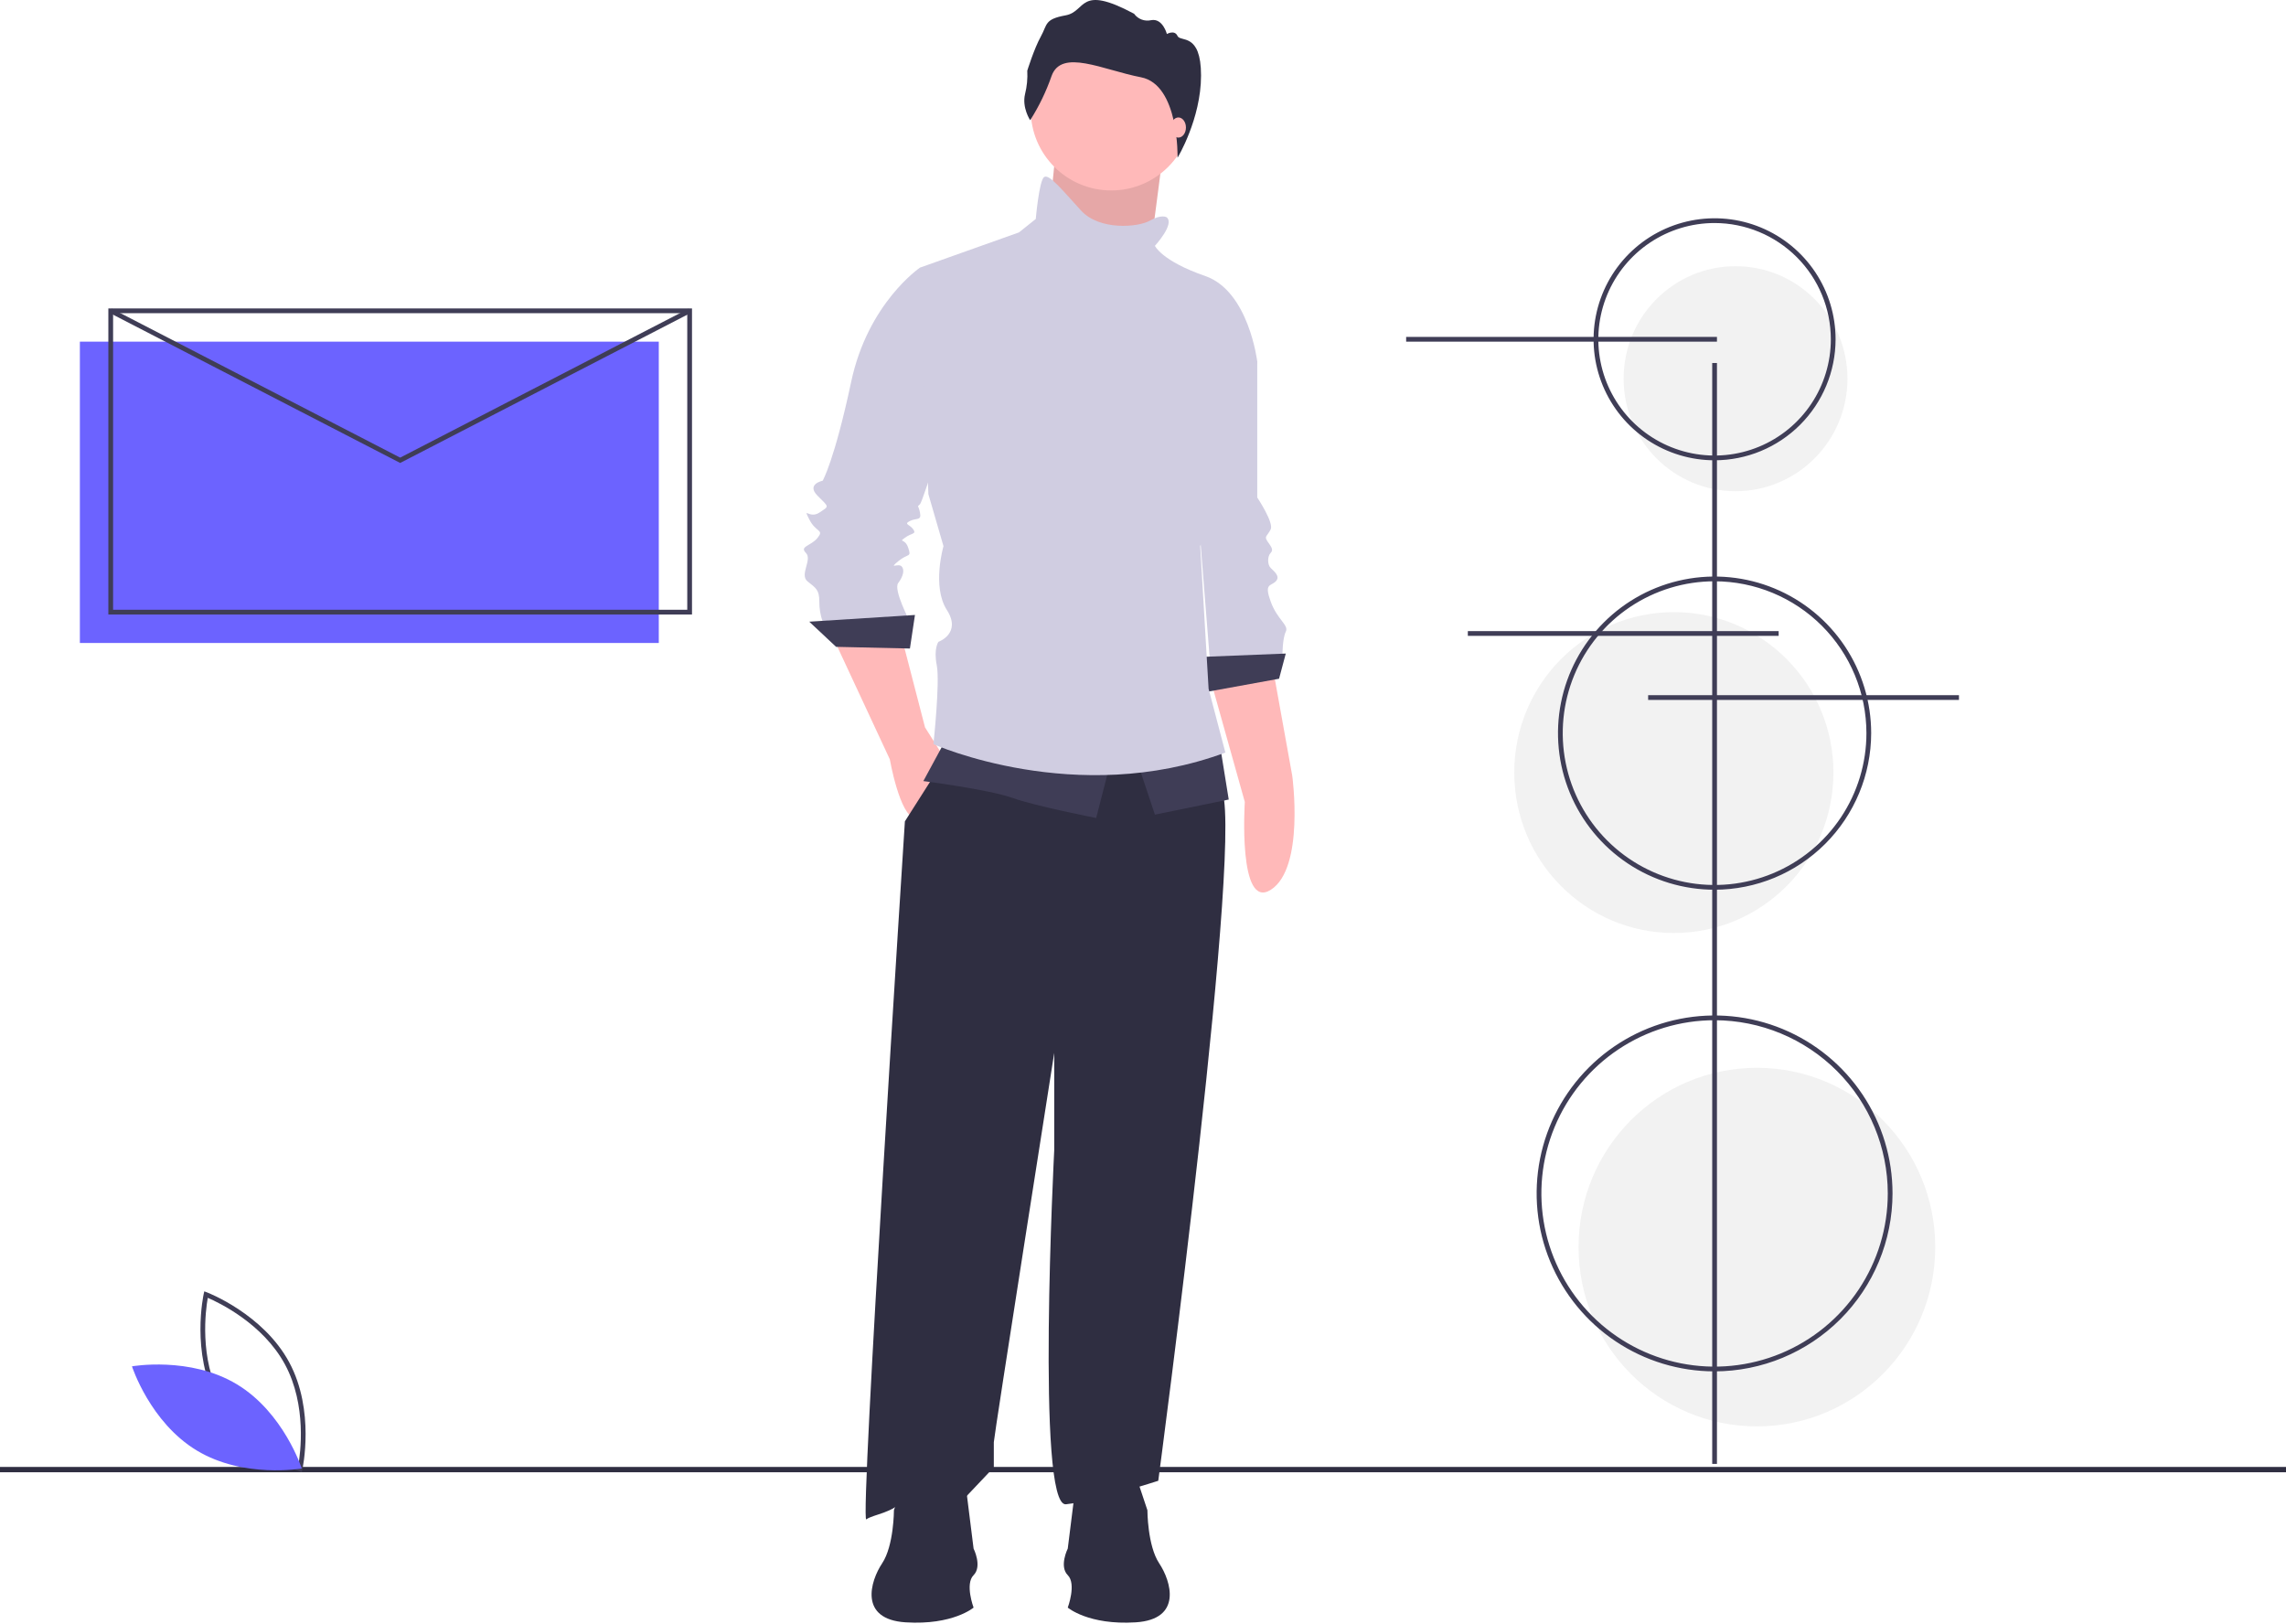 <svg width="539" height="383" viewBox="0 0 539 383" fill="none" xmlns="http://www.w3.org/2000/svg">
<g clip-path="url(#clip0)">
<path d="M409.21 115.82C423.782 115.82 435.596 103.944 435.596 89.294C435.596 74.643 423.782 62.767 409.21 62.767C394.637 62.767 382.823 74.643 382.823 89.294C382.823 103.944 394.637 115.82 409.21 115.82Z" fill="#F2F2F2"/>
<path d="M394.665 219.984C415.446 219.984 432.293 203.048 432.293 182.156C432.293 161.265 415.446 144.329 394.665 144.329C373.884 144.329 357.037 161.265 357.037 182.156C357.037 203.048 373.884 219.984 394.665 219.984Z" fill="#F2F2F2"/>
<path d="M414.245 336.312C437.469 336.312 456.295 317.386 456.295 294.039C456.295 270.692 437.469 251.766 414.245 251.766C391.022 251.766 372.195 270.692 372.195 294.039C372.195 317.386 391.022 336.312 414.245 336.312Z" fill="#F2F2F2"/>
<path d="M155.331 80.555H18.834V151.601H155.331V80.555Z" fill="#6C63FF"/>
<path d="M539 345.874H0V347.127H539V345.874Z" fill="#2F2E41"/>
<path d="M285.361 160.029L293.506 189.082C293.506 189.082 291.827 214.815 299.659 209.78C307.674 204.628 304.694 182.928 304.694 182.928L299.999 156.865L285.361 160.029Z" fill="#FFB9B9"/>
<path d="M289.713 78.531L296.439 85.257V117.302C296.439 117.302 300.395 123.237 299.604 124.819C298.813 126.402 298.021 126.402 298.813 127.588C299.604 128.775 300.395 129.567 299.604 130.358C298.813 131.149 298.813 133.127 299.604 133.918C300.395 134.71 301.978 135.897 300.791 137.083C299.604 138.27 298.021 137.479 299.604 141.831C301.186 146.183 303.956 147.37 303.164 148.952C302.373 150.535 302.373 154.491 302.373 154.491L285.361 156.865L281.801 112.159L289.713 78.531Z" fill="#D0CDE1"/>
<path d="M303.164 154.095L283.383 154.886L284.174 163.194L301.582 160.03L303.164 154.095Z" fill="#3F3D56"/>
<path d="M248.767 37.189L246.393 60.926L270.526 64.486L272.306 50.838L274.086 37.189H248.767Z" fill="#FFB9B9"/>
<path opacity="0.1" d="M248.767 37.189L246.393 60.926L270.526 64.486L272.306 50.838L274.086 37.189H248.767Z" fill="black"/>
<path d="M196.347 150.139L209.798 179.019C209.798 179.019 212.172 192.471 215.732 192.866C219.293 193.262 222.853 179.019 222.853 179.019L218.106 171.503L212.567 150.139H196.347Z" fill="#FFB9B9"/>
<path d="M224.435 176.25L213.358 193.657C213.358 193.657 202.676 359.423 204.259 358.236C205.841 357.05 210.984 356.654 212.962 353.489C214.94 350.324 227.205 353.489 227.205 353.489L234.326 345.972V340.038C234.326 338.851 248.568 248.253 248.568 248.253V271.199C248.568 271.199 244.216 355.467 251.338 354.676C258.459 353.885 273.097 349.137 273.097 349.137C273.097 349.137 294.065 191.679 287.735 185.745C281.405 179.811 278.636 166.359 278.636 166.359L224.435 176.25Z" fill="#2F2E41"/>
<path d="M262.019 44.903C272.507 44.903 281.009 36.401 281.009 25.913C281.009 15.425 272.507 6.923 262.019 6.923C251.531 6.923 243.029 15.425 243.029 25.913C243.029 36.401 251.531 44.903 262.019 44.903Z" fill="#FFB9B9"/>
<path d="M219.688 64.684L216.919 63.102C216.919 63.102 204.655 71.41 200.698 90.004C196.742 108.598 193.973 113.346 193.973 113.346C193.973 113.346 190.016 114.137 192.786 116.907C195.555 119.676 195.555 119.28 193.181 120.863C190.808 122.445 189.225 119.28 190.808 122.445C192.39 125.61 194.368 124.819 192.786 126.797C191.203 128.775 188.434 128.775 190.016 130.358C191.599 131.94 188.434 135.501 190.412 137.083C192.39 138.666 193.181 139.061 193.181 141.831C193.169 143.447 193.437 145.053 193.973 146.578H214.545C214.545 146.578 210.589 139.061 211.776 137.479C212.963 135.896 213.358 134.314 212.567 133.523C211.776 132.731 209.402 134.314 211.776 132.336C214.149 130.358 214.941 131.545 214.149 129.171C213.358 126.797 211.776 127.984 213.358 126.797C214.941 125.61 216.128 126.006 215.336 124.819C214.545 123.632 212.963 123.632 214.545 122.841C216.128 122.05 217.314 122.841 216.919 120.863C216.523 118.885 216.128 119.676 216.919 118.885C217.71 118.094 226.018 91.191 226.018 90.4C226.018 89.609 219.688 64.684 219.688 64.684Z" fill="#D0CDE1"/>
<path d="M215.732 144.996L190.808 146.579L197.138 152.513L214.545 152.908L215.732 144.996Z" fill="#3F3D56"/>
<path d="M222.853 174.667L217.71 184.162C217.71 184.162 233.139 186.141 238.678 188.119C244.217 190.097 258.459 192.866 258.459 192.866L262.02 179.019L222.853 174.667Z" fill="#3F3D56"/>
<path d="M267.954 179.019L272.306 192.075L289.714 188.514L287.736 176.25L267.954 179.019Z" fill="#3F3D56"/>
<path d="M275.076 51.233C275.076 51.233 273.889 50.442 271.119 52.025C268.35 53.607 259.251 54.398 254.899 49.651C250.547 44.903 247.382 40.947 246.195 41.738C245.008 42.529 244.217 51.629 244.217 51.629L240.261 54.794L216.919 63.102L218.897 116.511L222.458 128.775C222.458 128.775 219.688 138.27 223.249 143.809C226.809 149.348 221.271 151.326 221.271 151.326C221.271 151.326 220.084 152.908 220.875 156.865C221.666 160.821 220.084 175.459 220.084 175.459C220.084 175.459 253.712 190.493 288.922 177.437L284.966 162.403L282.988 128.775C282.988 128.775 284.966 123.237 284.57 120.863C284.175 118.489 296.439 85.257 296.439 85.257C296.439 85.257 294.461 68.641 284.175 65.08C273.889 61.519 272.306 57.959 272.306 57.959C272.306 57.959 277.054 52.816 275.076 51.233Z" fill="#D0CDE1"/>
<path d="M242.898 28.346C242.898 28.346 240.926 25.388 241.684 22.202C242.138 20.394 242.317 18.527 242.215 16.666C242.215 16.666 243.808 11.508 245.401 8.626C246.994 5.744 246.235 4.53 251.241 3.62C256.247 2.71 254.199 -3.813 267.396 3.241C267.842 3.862 268.461 4.338 269.176 4.608C269.892 4.878 270.671 4.93 271.416 4.758C274.147 4.227 275.133 8.019 275.133 8.019C275.133 8.019 276.953 6.957 277.635 8.474C278.318 9.991 283.185 7.564 283.185 17.803C283.185 28.042 277.647 37.188 277.647 37.188C277.647 37.188 278.053 19.965 269.027 18.22C260.001 16.476 250.293 11.394 247.942 17.917C246.672 21.578 244.98 25.078 242.898 28.346Z" fill="#2F2E41"/>
<path d="M277.845 32.441C278.828 32.441 279.625 31.378 279.625 30.067C279.625 28.756 278.828 27.694 277.845 27.694C276.862 27.694 276.064 28.756 276.064 30.067C276.064 31.378 276.862 32.441 277.845 32.441Z" fill="#FFB9B9"/>
<path d="M267.757 347.736L270.539 356.083C270.539 356.083 270.539 364.43 273.322 368.603C276.104 372.777 278.886 381.819 267.757 382.515C256.628 383.211 251.759 379.037 251.759 379.037C251.759 379.037 253.845 373.472 251.759 371.386C249.672 369.299 251.759 365.125 251.759 365.125L253.845 348.431L267.757 347.736Z" fill="#2F2E41"/>
<path d="M213.556 347.736L210.774 356.083C210.774 356.083 210.774 364.43 207.992 368.603C205.209 372.777 202.427 381.819 213.556 382.515C224.686 383.211 229.555 379.037 229.555 379.037C229.555 379.037 227.468 373.472 229.555 371.386C231.642 369.299 229.555 365.125 229.555 365.125L227.468 348.431L213.556 347.736Z" fill="#2F2E41"/>
<path d="M404.829 85.59H403.71V345.158H404.829V85.59Z" fill="#3F3D56"/>
<path d="M404.269 323.341C395.971 323.341 387.86 320.88 380.96 316.27C374.06 311.66 368.683 305.107 365.507 297.441C362.332 289.774 361.501 281.338 363.12 273.2C364.739 265.061 368.734 257.585 374.602 251.717C380.47 245.85 387.946 241.854 396.084 240.235C404.223 238.616 412.659 239.447 420.325 242.622C427.992 245.798 434.544 251.176 439.155 258.075C443.765 264.975 446.225 273.087 446.225 281.385C446.213 292.508 441.789 303.173 433.923 311.038C426.057 318.904 415.393 323.328 404.269 323.341ZM404.269 240.548C396.193 240.548 388.297 242.943 381.582 247.43C374.866 251.917 369.632 258.295 366.541 265.757C363.45 273.219 362.641 281.43 364.217 289.352C365.793 297.273 369.682 304.55 375.393 310.261C381.104 315.972 388.381 319.861 396.303 321.437C404.224 323.013 412.435 322.204 419.897 319.113C427.359 316.022 433.737 310.788 438.224 304.073C442.712 297.357 445.107 289.462 445.107 281.385C445.094 270.558 440.788 260.178 433.132 252.522C425.476 244.866 415.096 240.56 404.269 240.548Z" fill="#3F3D56"/>
<path d="M404.27 209.78C396.968 209.78 389.829 207.614 383.758 203.557C377.686 199.501 372.954 193.734 370.159 186.988C367.365 180.241 366.633 172.818 368.058 165.656C369.483 158.494 372.999 151.915 378.163 146.751C383.326 141.588 389.905 138.071 397.067 136.647C404.229 135.222 411.653 135.953 418.399 138.748C425.146 141.542 430.912 146.275 434.969 152.346C439.026 158.418 441.191 165.556 441.191 172.859C441.18 182.647 437.287 192.032 430.365 198.954C423.443 205.875 414.059 209.769 404.27 209.78ZM404.27 137.056C397.189 137.056 390.267 139.156 384.379 143.09C378.491 147.024 373.903 152.615 371.193 159.158C368.483 165.7 367.774 172.898 369.155 179.843C370.537 186.788 373.947 193.168 378.954 198.175C383.961 203.182 390.34 206.592 397.285 207.973C404.23 209.354 411.429 208.645 417.971 205.936C424.513 203.226 430.105 198.637 434.039 192.749C437.973 186.862 440.072 179.94 440.072 172.859C440.062 163.366 436.286 154.266 429.574 147.554C422.862 140.842 413.762 137.067 404.27 137.056Z" fill="#3F3D56"/>
<path d="M404.269 108.526C398.627 108.526 393.111 106.853 388.419 103.718C383.727 100.583 380.07 96.127 377.911 90.914C375.752 85.701 375.187 79.965 376.287 74.43C377.388 68.896 380.106 63.812 384.096 59.822C388.086 55.832 393.169 53.115 398.703 52.014C404.238 50.913 409.974 51.478 415.187 53.638C420.4 55.797 424.856 59.454 427.991 64.146C431.126 68.837 432.799 74.353 432.799 79.996C432.791 87.56 429.782 94.812 424.434 100.16C419.085 105.509 411.833 108.518 404.269 108.526ZM404.269 52.585C398.848 52.585 393.548 54.193 389.04 57.205C384.533 60.217 381.019 64.498 378.945 69.506C376.87 74.515 376.327 80.027 377.385 85.344C378.442 90.661 381.053 95.545 384.887 99.379C388.72 103.212 393.604 105.823 398.922 106.881C404.239 107.938 409.75 107.396 414.759 105.321C419.768 103.246 424.049 99.733 427.061 95.225C430.073 90.717 431.681 85.418 431.681 79.996C431.672 72.729 428.782 65.761 423.643 60.623C418.504 55.484 411.537 52.593 404.269 52.585Z" fill="#3F3D56"/>
<path d="M404.829 79.437H331.546V80.556H404.829V79.437Z" fill="#3F3D56"/>
<path d="M419.374 148.804H346.091V149.923H419.374V148.804Z" fill="#3F3D56"/>
<path d="M461.889 163.908H388.605V165.027H461.889V163.908Z" fill="#3F3D56"/>
<path d="M163.163 144.888H25.547V72.724H163.163V144.888ZM26.666 143.769H162.044V73.843H26.666V143.769Z" fill="#3F3D56"/>
<path d="M94.355 109.155L25.85 73.78L26.363 72.786L94.355 107.897L162.346 72.786L162.86 73.78L94.355 109.155Z" fill="#3F3D56"/>
<path d="M71.15 347.092L70.549 346.867C70.417 346.818 57.286 341.787 51.135 330.379C44.984 318.971 47.996 305.236 48.027 305.099L48.169 304.474L48.769 304.699C48.901 304.748 62.032 309.779 68.183 321.187C74.334 332.595 71.322 346.33 71.291 346.467L71.15 347.092ZM52.12 329.848C57.321 339.493 67.697 344.437 70.326 345.566C70.826 342.748 72.394 331.353 67.198 321.718C62.003 312.083 51.622 307.131 48.992 306C48.492 308.819 46.925 320.213 52.12 329.848Z" fill="#3F3D56"/>
<path d="M55.836 326.378C66.89 333.028 71.147 346.238 71.147 346.238C71.147 346.238 57.482 348.666 46.428 342.015C35.374 335.364 31.116 322.154 31.116 322.154C31.116 322.154 44.781 319.727 55.836 326.378Z" fill="#6C63FF"/>
</g>
<defs>
<clipPath id="clip0">
<rect width="539" height="382.593" fill="white"/>
</clipPath>
</defs>
</svg>
